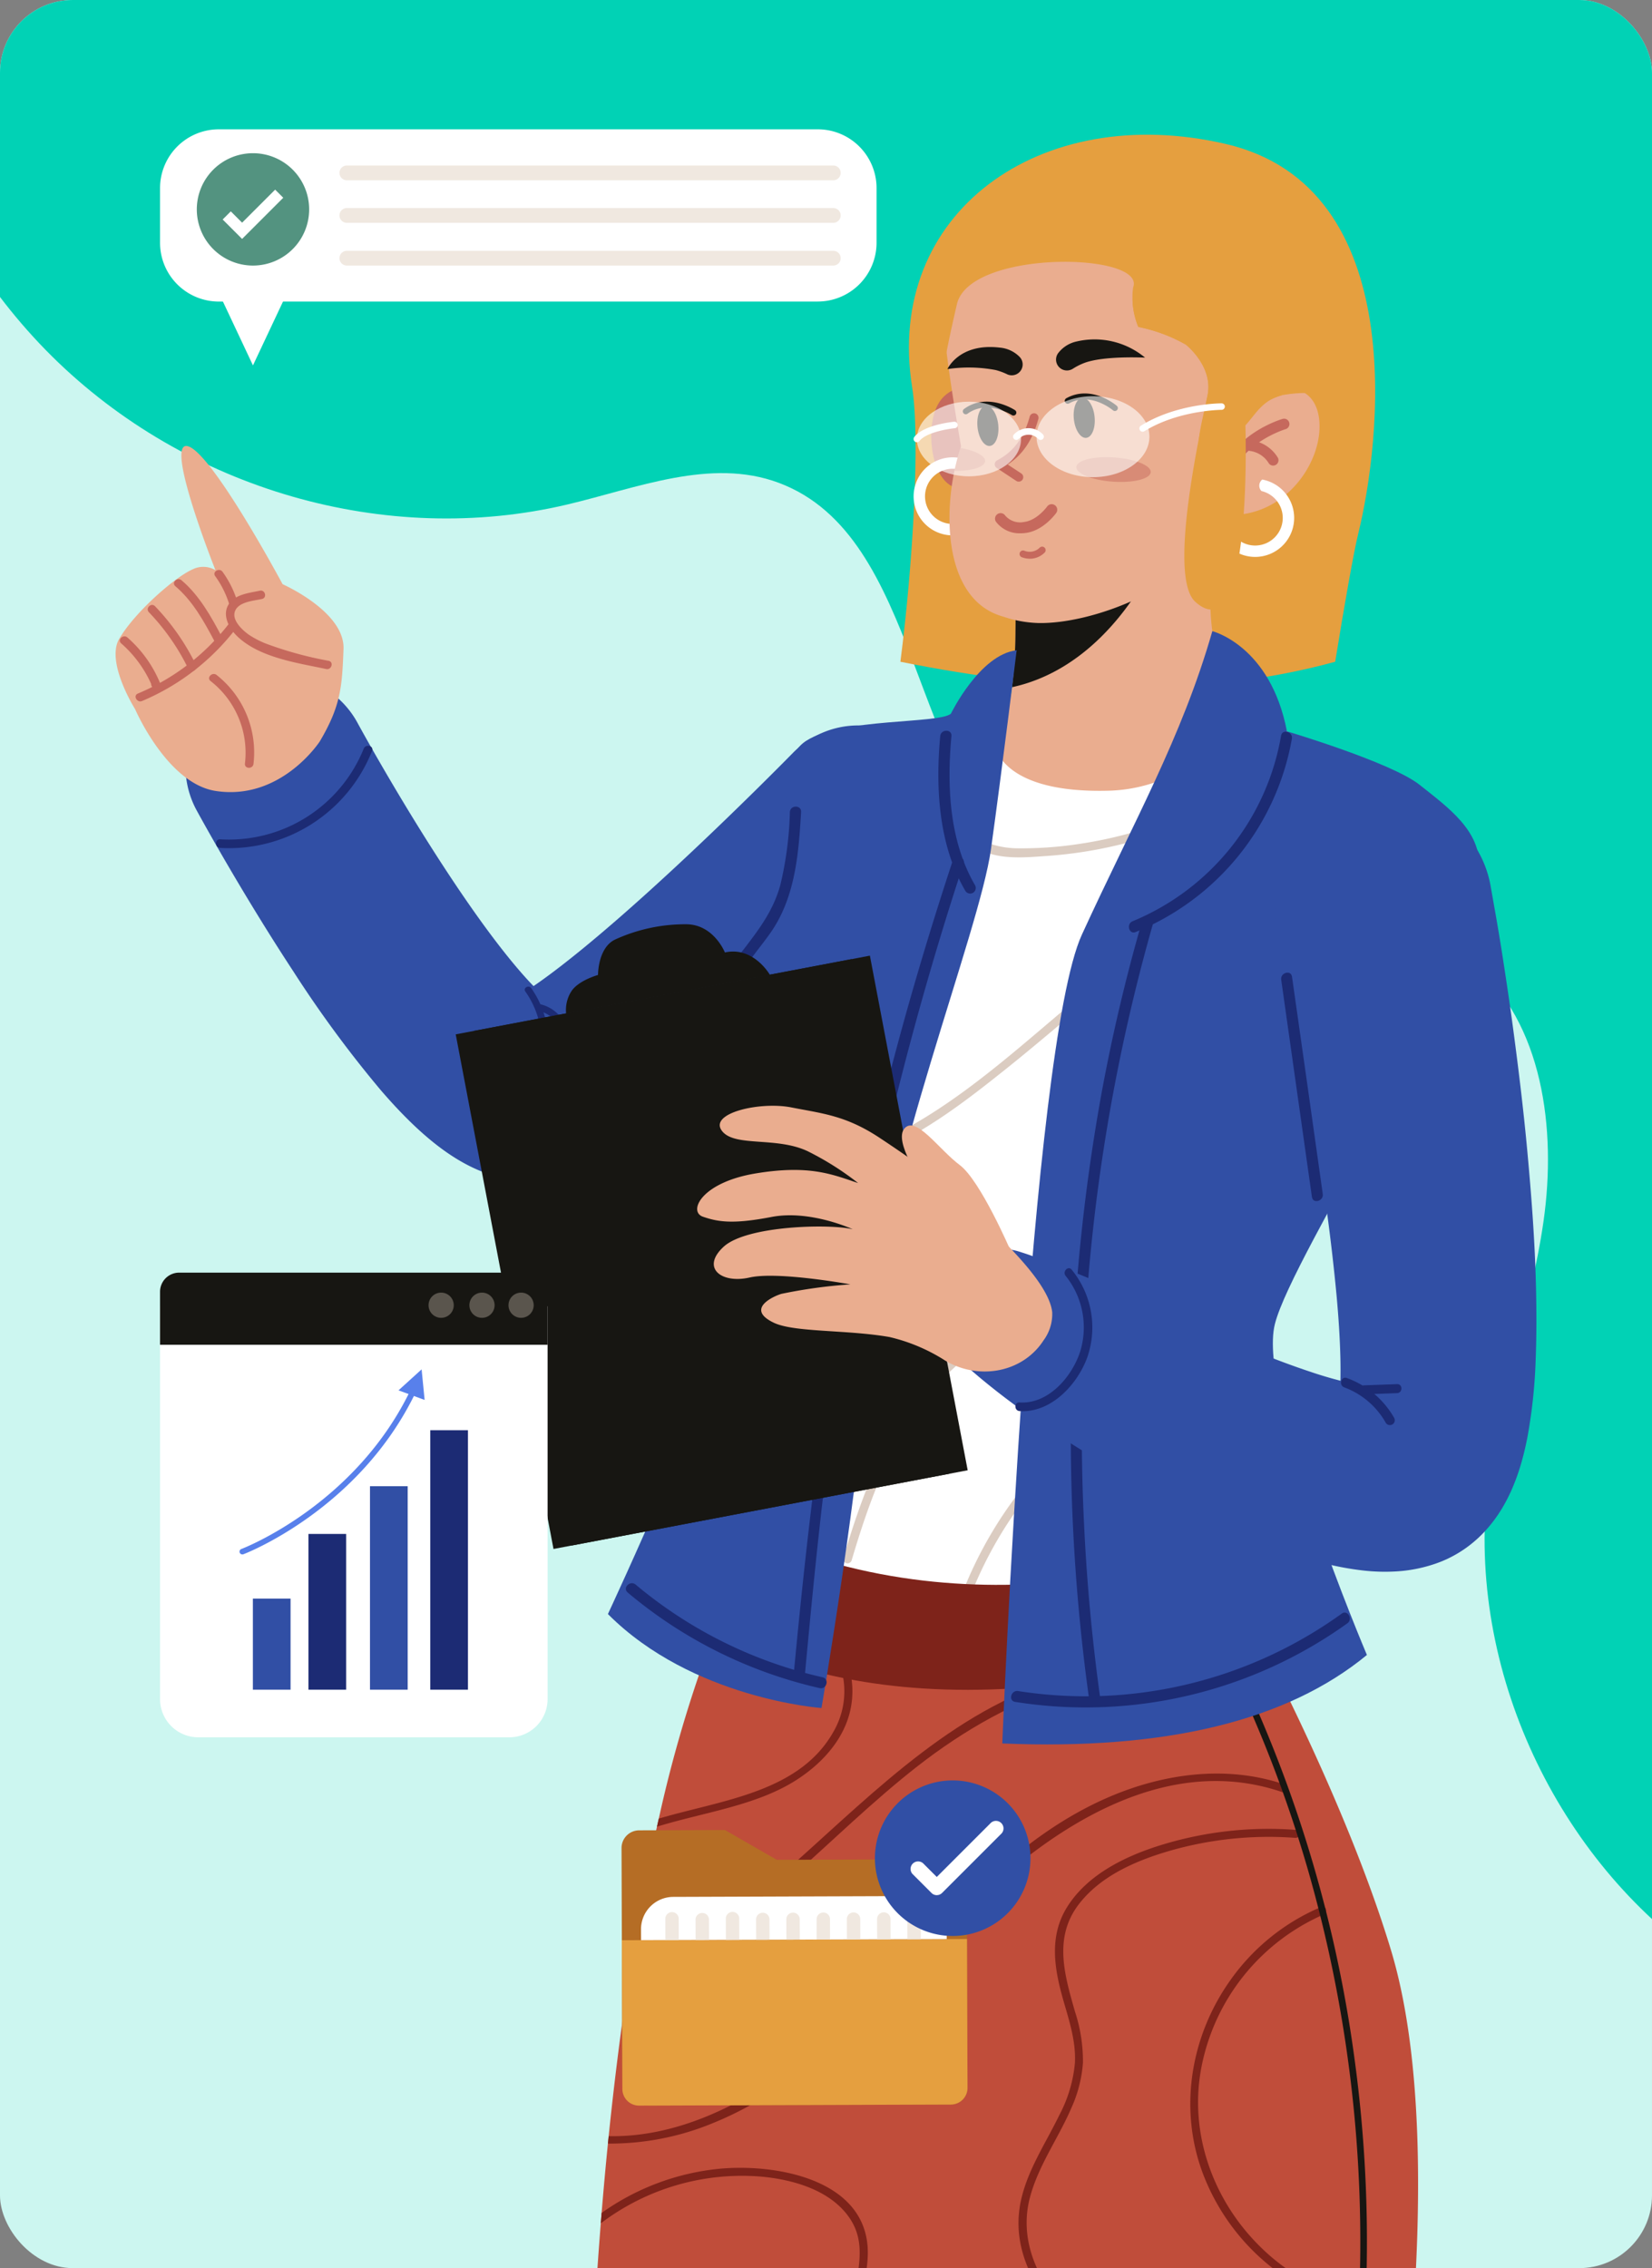 <svg xmlns="http://www.w3.org/2000/svg" xmlns:xlink="http://www.w3.org/1999/xlink" width="295" height="405" viewBox="0 0 295 405">
  <rect x="0" y="0" width="295" height="405" fill="#808080" stroke="none"/>
  <defs>
    <clipPath id="clip-path">
      <rect id="Rectángulo_403317" data-name="Rectángulo 403317" width="295" height="405" rx="13" transform="translate(1020.051 6818)" fill="#ccf6f0"/>
    </clipPath>
    <clipPath id="clip-path-2">
      <rect id="Rectángulo_403316" data-name="Rectángulo 403316" width="253.72" height="781.89" fill="none"/>
    </clipPath>
    <clipPath id="clip-path-4">
      <rect id="Rectángulo_403309" data-name="Rectángulo 403309" width="5.478" height="4.113" fill="none"/>
    </clipPath>
    <clipPath id="clip-path-5">
      <rect id="Rectángulo_403310" data-name="Rectángulo 403310" width="13.289" height="4.43" fill="none"/>
    </clipPath>
    <clipPath id="clip-path-6">
      <rect id="Rectángulo_403311" data-name="Rectángulo 403311" width="18.593" height="13.33" fill="none"/>
    </clipPath>
    <clipPath id="clip-path-7">
      <rect id="Rectángulo_403312" data-name="Rectángulo 403312" width="20.158" height="14.452" fill="none"/>
    </clipPath>
    <clipPath id="clip-path-8">
      <rect id="Rectángulo_403322" data-name="Rectángulo 403322" width="69.206" height="82.971" transform="translate(0 0)" fill="none"/>
    </clipPath>
    <clipPath id="clip-path-9">
      <rect id="Rectángulo_403323" data-name="Rectángulo 403323" width="73.024" height="58.065" fill="none"/>
    </clipPath>
    <clipPath id="clip-path-10">
      <rect id="Rectángulo_403324" data-name="Rectángulo 403324" width="127.951" height="42.155" fill="none"/>
    </clipPath>
  </defs>
  <g id="Grupo_1106297" data-name="Grupo 1106297" transform="translate(-1020.051 -6818)">
    <rect id="Rectángulo_403045" data-name="Rectángulo 403045" width="295" height="405" rx="13" transform="translate(1020.051 6818)" fill="#ccf6f0"/>
    <g id="Enmascarar_grupo_1099793" data-name="Enmascarar grupo 1099793" clip-path="url(#clip-path)">
      <path id="Trazado_876349" data-name="Trazado 876349" d="M441.38,373.178c-14.065,29.832-39.637,54.015-69.936,63.558s-64.893,3.6-89.2-17.148-36.911-56.245-29.758-88.6c3.6-16.27,11.683-31.138,16.025-47.218s4.15-35.192-6.815-47.071c-18.942-20.522-56.128-7.065-76.158-26.415C165.56,190.985,173.364,148.9,149,136.26c-11.479-5.956-25.178-2.145-37.994-.736-32.97,3.623-67.043-10.886-88.045-37.493S-5.367,33.487,4.031,0L481.521,61.493Z" transform="translate(994.59 6787.116) rotate(-7)" fill="#01d2b5" fill-rule="evenodd"/>
      <g id="Grupo_1106290" data-name="Grupo 1106290" transform="translate(1040.691 6842.053)">
        <g id="Grupo_1106289" data-name="Grupo 1106289" clip-path="url(#clip-path-2)">
          <g id="Grupo_1106288" data-name="Grupo 1106288" transform="translate(0)">
            <g id="Grupo_1106287" data-name="Grupo 1106287" clip-path="url(#clip-path-2)">
              <path id="Trazado_876259" data-name="Trazado 876259" d="M106.606,136.472c.333.088.664.171,1,.244,9.439,2.124,18.5-3.23,26.876-9.332a272.03,272.03,0,0,0,21.444-17.861c13.887-12.587,26.274-25.239,26.794-25.771a16.35,16.35,0,1,0-23.381-22.86c-.148.152-10.211,10.425-21.894,21.218-12.749,11.775-20.261,17.553-24.341,20.337-3.168-3.265-8.726-9.924-17.226-23.141C87.971,67.016,81.794,55.672,81.733,55.557A16.351,16.351,0,1,0,53,71.17c.314.575,7.791,14.3,17.214,28.654a206.934,206.934,0,0,0,15.689,21.3c7.575,8.763,14.008,13.542,20.7,15.348" transform="translate(-38.469 49.578)" fill="#314fa5"/>
              <path id="Trazado_876260" data-name="Trazado 876260" d="M129.021,54.032a27.488,27.488,0,0,1-27.109,17.312c-.986-.047-.992-1.588,0-1.541a25.936,25.936,0,0,0,25.623-16.18c.364-.91,1.855-.514,1.485.409" transform="translate(-83.226 56.009)" fill="#1c2b74"/>
              <path id="Trazado_876261" data-name="Trazado 876261" d="M107.166,74.057s5.712,13.279,14.4,14.6c11.682,1.781,18.572-8.849,18.572-8.849,3.791-6.4,3.982-9.831,4.239-16.5S133.5,51.734,133.5,51.734s-12.574-23.47-16.918-24.641,4.927,22.138,4.927,22.138a4.278,4.278,0,0,0-4.091-.142c-3.277,1.449-10.417,7.764-13.11,12.432-2.412,4.177,2.858,12.535,2.858,12.535" transform="translate(-103.675 28.528)" fill="#eaad8f"/>
              <path id="Trazado_876262" data-name="Trazado 876262" d="M122.617,53.627c-5.151-1.1-11.8-2.011-15.8-5.767-1.512-1.418-2.893-3.879-1.568-5.856,1.163-1.738,3.67-1.964,5.529-2.365.962-.208,1.331,1.276.368,1.483-1.553.335-4.547.522-4.9,2.517-.269,1.508,1.531,3.152,2.648,3.918a16.3,16.3,0,0,0,3.092,1.578,65.735,65.735,0,0,0,11.07,3.024c.962.205.526,1.672-.434,1.467" transform="translate(-85.011 41.783)" fill="#c6695d"/>
              <path id="Trazado_876263" data-name="Trazado 876263" d="M130.882,43.472A41.313,41.313,0,0,1,114.1,56.441c-.9.378-1.654-.953-.748-1.333a39.892,39.892,0,0,0,16.221-12.426c.6-.77,1.911.012,1.309.791" transform="translate(-109.37 44.679)" fill="#c6695d"/>
              <path id="Trazado_876264" data-name="Trazado 876264" d="M112.807,47.054a17.612,17.612,0,0,1,6.579,15.853c-.095.972-1.625.941-1.529-.041A16.241,16.241,0,0,0,111.71,48.12c-.76-.625.343-1.683,1.1-1.066" transform="translate(-94.758 49.427)" fill="#c6695d"/>
              <path id="Trazado_876265" data-name="Trazado 876265" d="M121.434,49.708c-1.88-3.55-3.883-7.187-6.986-9.823-.75-.637.353-1.7,1.1-1.064,3.195,2.712,5.289,6.484,7.222,10.14.46.869-.873,1.619-1.333.748" transform="translate(-103.774 40.736)" fill="#c6695d"/>
              <path id="Trazado_876266" data-name="Trazado 876266" d="M123.74,52.316a39.715,39.715,0,0,0-7.062-10.146c-.676-.717.419-1.783,1.1-1.066a41.085,41.085,0,0,1,7.3,10.464c.421.886-.91,1.638-1.333.748" transform="translate(-110.729 43.098)" fill="#c6695d"/>
              <path id="Trazado_876267" data-name="Trazado 876267" d="M126.6,51.777l.2.314c-.446.249-.89.5-1.335.748a21.011,21.011,0,0,0-5.663-7.978c-.744-.649.36-1.709,1.1-1.064a21.889,21.889,0,0,1,5.9,8.294.766.766,0,0,1-1.335.748c-.066-.1-.134-.21-.2-.314-.536-.828.8-1.57,1.333-.748" transform="translate(-118.795 45.977)" fill="#c6695d"/>
              <path id="Trazado_876268" data-name="Trazado 876268" d="M114.308,38.172a18.358,18.358,0,0,1,2.737,5.652.766.766,0,0,1-1.485.368,17.1,17.1,0,0,0-2.585-5.272c-.563-.81.777-1.549,1.333-.748" transform="translate(-95.194 39.893)" fill="#c6695d"/>
              <path id="Trazado_876269" data-name="Trazado 876269" d="M87.039,74.308A16.688,16.688,0,0,1,90,85.688c-.078.768-1.29.781-1.21.006a15.709,15.709,0,0,0-2.8-10.783c-.448-.639.606-1.239,1.05-.6" transform="translate(-12.818 78.081)" fill="#1c2b74"/>
              <path id="Trazado_876270" data-name="Trazado 876270" d="M85,75.585a6.632,6.632,0,0,1,4.678,4.255c.265.736-.906,1.048-1.169.318a5.374,5.374,0,0,0-3.824-3.4A.606.606,0,0,1,85,75.585" transform="translate(-9.101 79.692)" fill="#1c2b74"/>
              <path id="Trazado_876271" data-name="Trazado 876271" d="M16.087,235.348c.647,11.489,1.685,25.149,3.164,40.587.762,7.912,1.635,16.291,2.628,25.085,0,0-3.575,25.027,2.379,65.548,4.259,28.954,15.716,114.644,18.518,137.3,6.014,6.464,9.39,4.407,17.855-3.963,1.512-14.109,7.341-50.63,9.314-71.766,2.78-29.794,15.492-96.133,0-121.956,2.172-10.9,4.206-21.1,6-30.6,2.95-15.6,5.243-29.336,6.41-41.24,1.609-16.435,1.07-29.391-2.881-38.988L18.3,196.546c-2.905-6.09-3.885,9.1-2.217,38.8" transform="translate(139.132 205.881)" fill="#eaad8f"/>
              <path id="Trazado_876272" data-name="Trazado 876272" d="M57.41,345.443s8.294,3.38,8.6,15.054,0,41.785,0,41.785H61.78l-2.3-10.618s-1.459,11.541-7.3,18.915-18.434,7.68-26.73,6.451-2.151-16.591,1.229-25.194,10.45-29.188,10.45-29.188Z" transform="translate(143.792 364.309)" fill="#171612"/>
              <path id="Trazado_876273" data-name="Trazado 876273" d="M49.792,337.317s-.263,14.239,2.194,16.7,5.837,10.446,3.38,20.277-4.1,24.17-9.833,30.316-20.686,6.349-21.917,1.434,7.579-23.147,7.99-32.57,2.046-34.82,2.046-34.82Z" transform="translate(149.217 355.74)" fill="#eaad8f"/>
              <path id="Trazado_876274" data-name="Trazado 876274" d="M18.278,249.724c-1.177-12.942-2.032-24.514-2.591-34.458l66.267-1c-.939,9.609-2.618,20.413-4.779,32.428-7.084,2.457-41.458,4.461-58.9,3.035" transform="translate(139.535 225.963)" fill="#c6695d"/>
              <path id="Trazado_876275" data-name="Trazado 876275" d="M54.932,249.268a33.534,33.534,0,0,1-19.917.98.771.771,0,0,1,.409-1.485,32.069,32.069,0,0,0,19.1-.98c.933-.341,1.335,1.149.409,1.486" transform="translate(127.45 261.262)" fill="#c6695d"/>
              <path id="Trazado_876276" data-name="Trazado 876276" d="M50.159,311.934c5.473,42.329,11.352,169.124,12.27,189.489,5.656,4.37,11.855,4.915,18.594,0,1.422-5.866,10.343-43.073,13.626-67.533,3.575-26.613,18.274-76.67,2.78-102.488,5.619-18.755,11.015-35.376,14.38-54.193a223.941,223.941,0,0,0,3.481-39.671,319.258,319.258,0,0,0-2.681-40.41L55.8,193.159S52.635,213,50.459,238.519c-.637,7.5-1.19,15.48-1.551,23.6-.766,17.144-.68,34.879,1.251,49.816" transform="translate(38.867 203.708)" fill="#eaad8f"/>
              <path id="Trazado_876277" data-name="Trazado 876277" d="M78.472,388.723c4.072-6.569,40.587-41.594,40.587-41.594s7.466,5.852,7.1,12.295c-.345,6.135-.086,38.425-.177,41.828h-4.43l-2.5-14.732s-10.094,16.149-17.674,21.68-33.188,4.537-39.333,3.717,12.348-16.624,16.42-23.195" transform="translate(2.597 366.087)" fill="#171612"/>
              <path id="Trazado_876278" data-name="Trazado 876278" d="M106.875,339.543l-.584,15.806s2.044,4.711,0,11.674-9.807,18.017-17.207,26.219c-6.388,7.074-20.074,14.132-24.17,12.289s7.785-15.977,11.267-23.351a126.558,126.558,0,0,0,7.54-20.756c1.911-7.037,2.176-23.583,2.176-23.583Z" transform="translate(14.892 356.293)" fill="#eaad8f"/>
              <path id="Trazado_876279" data-name="Trazado 876279" d="M112.367,248.158a225.779,225.779,0,0,0,2.453-33.4l-64.831.98c-.627,7.356-1.169,15.177-1.531,23.137,0,0,21.791,5.65,63.909,9.283" transform="translate(39.338 226.487)" fill="#c6695d"/>
              <path id="Trazado_876280" data-name="Trazado 876280" d="M89.243,254.543a19.219,19.219,0,0,1-18.288-1.074c-.84-.52-.068-1.855.779-1.331a17.63,17.63,0,0,0,16.733,1.075c.894-.411,1.679.916.777,1.331" transform="translate(19.037 265.782)" fill="#c6695d"/>
              <path id="Trazado_876281" data-name="Trazado 876281" d="M91.657,94.112c-24.281,6.647-50.445,5.467-77.642,0,2.254-17.522,3.546-39.925,2.092-49.064C11.184,14.086,38.816-6.047,72.07,1.642S99.733,55.185,95.764,71.274c-.8,3.244-2.507,12.961-4.107,22.837" transform="translate(126.13 0)" fill="#e59f3f"/>
              <path id="Trazado_876282" data-name="Trazado 876282" d="M149.49,91.743c-.4,2.484-3.752,7.479-7.608,14.286-.532.939-1.087,1.915-1.652,2.916-.257.446-.514.9-.775,1.356-10.109,17.816-24.785,44.016-30.39,63.368a58.26,58.26,0,0,0-2.155,10.6c-2.161,23.649,10.014,45.958,10.014,45.958C55.954,267.94,6.064,265.382,6.064,265.382S6.91,245.2,19.5,206.08c2.252-6.992,4.7-15.734,6.575-24.312v0c.144-.662.288-1.319.421-1.977.631-3.008,1.181-5.981,1.621-8.825.992-6.39,1.418-12.169.914-16.369a31.106,31.106,0,0,0-.631-3.515c-.119-.5-.24-1-.38-1.5-1.4-5.124-3.789-10.287-5.872-15.5-.236-.59-.466-1.186-.692-1.775-.6-1.555-1.151-3.111-1.633-4.676-.148-.5-.3-.986-.425-1.483a34.024,34.024,0,0,1-1.284-7.582,23.006,23.006,0,0,1,.031-2.722c.031-.5.082-.99.144-1.463a24.3,24.3,0,0,1,3.111-8.942c.078-.134.154-.261.232-.39.189-.323.384-.641.59-.953.117-.191.24-.376.364-.555,3-4.456,6.751-7.762,8.794-10.472,1.72-2.285,1.785-5.728,1.545-9.661-.236-3.809-.76-8.079-.343-12.2.051-.528.121-1.052.21-1.576.1-.631.23-1.257.394-1.878a13.576,13.576,0,0,1,2.435-5.2,8.864,8.864,0,0,1,1.138-1.192c3.213-2.788,7.9-2.813,13.394-3.162A25.43,25.43,0,0,0,55.5,57.186c.631-.179,1.257-.38,1.878-.6a63.14,63.14,0,0,0,11.294-5.4l37.671-4.389s1.5,3.994,9.287,8.917c.431.277.881.555,1.354.832a77.942,77.942,0,0,0,13.618,6.18c1.566.553,3.014,1.134,4.35,1.734q.884.4,1.7.805c6.38,3.189,9.9,6.91,11.728,10.805a15.928,15.928,0,0,1,.647,1.566,18.3,18.3,0,0,1,.812,3.131c.092.524.158,1.044.205,1.568a37.782,37.782,0,0,1-.555,9.4" transform="translate(91.109 49.362)" fill="#fff"/>
              <path id="Trazado_876283" data-name="Trazado 876283" d="M83.41,81.126c-.98,6.76-6.616,11.385-12.926,13.125C65.2,95.7,59.854,95.1,54.653,93.717c.078-.131.154-.261.232-.388.189-.325.384-.643.59-.955a28.951,28.951,0,0,0,13.182.734c6.708-1.385,12.915-6.112,13.357-13.382C82.45,72.606,77.634,66,71.82,62.4a34.543,34.543,0,0,0-5.985-2.911c.051-.528.121-1.052.21-1.576a32.561,32.561,0,0,1,9.065,4.9c5.379,4.241,9.322,11.315,8.3,18.311" transform="translate(57.857 61.076)" fill="#dbccc1"/>
              <path id="Trazado_876284" data-name="Trazado 876284" d="M134.182,62.654q-4.6-.21-9.213.031c-14.051.76-26.837,5.759-38.547,13.392-11.74,7.653-22,17.263-32.909,26.011C43.863,109.824,33.074,118.2,20.488,120.1a29.248,29.248,0,0,1-13.182-1.015q-.354-.888-.694-1.777c8.023,2.86,17.926,1.114,25.563-2.622,12.182-5.96,22.48-15.467,32.792-24.1,9.722-8.147,19.716-16.207,31.144-21.857a76.694,76.694,0,0,1,37.014-7.656c.14.006.273.012.411.016a15.723,15.723,0,0,1,.647,1.566" transform="translate(105.955 64.354)" fill="#dbccc1"/>
              <path id="Trazado_876285" data-name="Trazado 876285" d="M80.256,108.537A113.24,113.24,0,0,1,49.94,131.154c.144-.662.288-1.319.419-1.977a119.086,119.086,0,0,0,12.679-7.886,118.647,118.647,0,0,0,10.781-8.668c3.07-2.782,8.038-6.392,8.438-10.781.863-9.511-19.922-4.337-24.766-3.022q-2.65.715-5.227,1.648c-.117-.5-.24-1-.38-1.5q2.364-.841,4.779-1.51a71.384,71.384,0,0,1,11.319-2.176c3.46-.38,7.31-.857,10.739-.021,2.583.627,4.691,2.34,5.077,5.077.446,3.2-1.463,5.985-3.542,8.2" transform="translate(67.249 99.972)" fill="#dbccc1"/>
              <path id="Trazado_876286" data-name="Trazado 876286" d="M76.688,109.758c-6.279-3.059-13.065-.037-18.346,3.7a69.853,69.853,0,0,0-14.908,14.413,73.146,73.146,0,0,0-14.892,37.665c-.092.986,1.448.98,1.541,0a71.5,71.5,0,0,1,13.139-34.824,69.952,69.952,0,0,1,12.895-13.647c5.289-4.261,12.85-9.359,19.794-5.975.888.434,1.668-.9.777-1.329" transform="translate(118.003 114.425)" fill="#dbccc1"/>
              <path id="Trazado_876287" data-name="Trazado 876287" d="M19.532,170.839c2.9-9.8,6.39-19.646,12.537-27.933a44.062,44.062,0,0,1,10.795-10.46,44.408,44.408,0,0,1,13.484-5.576c7.651-2.053,17-4.843,19.5-13.425,1.354-4.664.238-9.546.394-14.3a21.5,21.5,0,0,1,4.382-12.513A13.882,13.882,0,0,1,92.933,81c4.631.471,8.977,3.275,10.351,7.859a.771.771,0,0,0,1.485-.411c-2.042-6.809-9.743-10.193-16.429-8.71-8.073,1.79-12.835,10.238-13.55,17.943-.542,5.876,1.574,12.35-1.438,17.811-2.6,4.724-7.927,7.134-12.852,8.631-5.163,1.572-10.47,2.581-15.282,5.13a41.577,41.577,0,0,0-11.249,8.921c-8.2,9.065-12.506,20.719-15.923,32.257a.771.771,0,0,0,1.485.409" transform="translate(111.907 83.727)" fill="#dbccc1"/>
              <path id="Trazado_876288" data-name="Trazado 876288" d="M7.9,81.98a13.132,13.132,0,0,0,7.962,9.636c-.257.446-.514.9-.775,1.354A14.668,14.668,0,0,1,6.173,80.626c-.914-11.078,9.281-18.789,19.3-17.177.092.524.158,1.042.205,1.566C15.9,63.069,5.968,71.329,7.9,81.98" transform="translate(215.474 66.69)" fill="#dbccc1"/>
              <path id="Trazado_876289" data-name="Trazado 876289" d="M36.682,60.7a61.714,61.714,0,0,1-11.9,5.389c-4.124,1.336-11.309,3.107-12.059-3.2-.462-3.885.888-8.064,2.936-11.746q.647.416,1.356.832a24.952,24.952,0,0,0-1.2,2.648c-.976,2.552-2.661,7.06-1.136,9.651,1.679,2.854,6,1.432,8.455.7a54.247,54.247,0,0,0,8.173-3.172q1.871-.9,3.67-1.915c.59.267,1.155.532,1.7.805" transform="translate(191.08 53.938)" fill="#dbccc1"/>
              <path id="Trazado_876290" data-name="Trazado 876290" d="M72.976,51.568c-2.038,4.717-4.456,9.04-9.7,10.39-4.713,1.21-8.773-.982-12.065-4.432a9.117,9.117,0,0,1,1.14-1.19c3.8,4.05,8.52,6.324,13.5,2.7A17.05,17.05,0,0,0,71.1,52.164q.946-.271,1.878-.6" transform="translate(75.514 54.384)" fill="#dbccc1"/>
              <path id="Trazado_876291" data-name="Trazado 876291" d="M29.222,58.726a6.432,6.432,0,0,0,3.111,7.331c3.6,2.149,8.5,1.629,12.484,1.354A78.353,78.353,0,0,0,72.19,60.325c.9-.413.117-1.734-.773-1.323a76.936,76.936,0,0,1-21.232,6.31,68.518,68.518,0,0,1-10.891.742c-3.809-.068-10.187-1.7-8.592-6.92.288-.945-1.192-1.35-1.479-.407" transform="translate(121.623 61.368)" fill="#dbccc1"/>
              <path id="Trazado_876292" data-name="Trazado 876292" d="M50.551,80.026a270.93,270.93,0,0,0-35.082,92.018c-.177.966,1.3,1.379,1.479.409A269.687,269.687,0,0,1,51.876,80.8a.768.768,0,0,0-1.325-.775" transform="translate(169.977 84.012)" fill="#dbccc1"/>
              <path id="Trazado_876293" data-name="Trazado 876293" d="M54.423,22s-3.972-.123-5.323,4.8.181,13.6,5.379,13.174S54.423,22,54.423,22" transform="translate(97.02 23.2)" fill="#c6695d"/>
              <path id="Trazado_876294" data-name="Trazado 876294" d="M61.265,35.5a6.967,6.967,0,1,0-7.446,6.456A6.974,6.974,0,0,0,61.265,35.5m-2.032-.144a4.93,4.93,0,1,1-4.567-5.268,4.935,4.935,0,0,1,4.567,5.268" transform="translate(95.157 29.57)" fill="#fff"/>
              <line id="Línea_655" data-name="Línea 655" y2="0.004" transform="translate(160.713 85.803)" fill="#eaad8f"/>
              <path id="Trazado_876295" data-name="Trazado 876295" d="M69.313,68.939S60.932,81.053,45.995,81.45c-18.976.5-20.162-7.793-20.162-7.793A35.532,35.532,0,0,0,28.225,66.1c.2-1.009.376-2.051.518-3.133a86.236,86.236,0,0,0,.62-9.981c.014-.883.021-1.8.018-2.751l0-.113c13.283-1.545,24.53-6.036,32.886-14.723l2.075-.929,1.4-.629.15.781-.528,2.373C62.847,48.146,64.3,57.8,69.313,68.939" transform="translate(131.33 35.688)" fill="#eaad8f"/>
              <path id="Trazado_876296" data-name="Trazado 876296" d="M57.594,38.922C54.14,44.771,46.526,54.938,34.186,57.607a85.771,85.771,0,0,0,.62-9.979q.022-1.328.018-2.753c.251.06.512.113.77.16,6.986,1.29,15.062-1.442,22-6.112" transform="translate(125.887 41.048)" fill="#171612"/>
              <path id="Trazado_876297" data-name="Trazado 876297" d="M85.864,47.474c-.38,7.056-6.817,15.375-16.061,15.134l-.047,0h0l-.2,0c-.168.4-.364.787-.565,1.183-.086.171-.179.345-.269.516a.292.292,0,0,1-.029.047C62.3,76.029,44.839,82.162,35.589,81.916A21.155,21.155,0,0,1,29.4,80.773c-9.677-2.655-10.8-15.983-8.718-26.013a38.66,38.66,0,0,1,1.1-4.113c.029-.086.058-.175.088-.261,0,0-2.521-14.323-2.959-20.536-.838-12.04,6.675-23.823,33.034-24.8S83.719,20.686,85.1,29.422c.232,1.455-.52,10.014-2.028,11.319,2.42,1.4,2.922,4.362,2.794,6.733" transform="translate(129.108 5.278)" fill="#eaad8f"/>
              <path id="Trazado_876298" data-name="Trazado 876298" d="M46.792,27.332c.2,1.97,1.19,3.485,2.213,3.382S50.7,28.929,50.5,26.958s-1.19-3.485-2.213-3.382-1.693,1.785-1.494,3.756" transform="translate(107.119 24.859)" fill="#171612"/>
              <path id="Trazado_876299" data-name="Trazado 876299" d="M54.43,25.652a.52.52,0,0,0,.255-.2.528.528,0,0,0-.148-.727c-.2-.134-5-3.232-9.125-.2a.525.525,0,0,0,.623.844c3.54-2.6,7.879.2,7.923.23a.52.52,0,0,0,.473.053" transform="translate(106.078 24.464)" fill="#171612"/>
              <path id="Trazado_876300" data-name="Trazado 876300" d="M38.418,26.63c.2,1.97,1.19,3.485,2.213,3.382s1.693-1.785,1.494-3.756-1.19-3.485-2.213-3.382-1.693,1.785-1.494,3.756" transform="translate(132.698 24.119)" fill="#171612"/>
              <path id="Trazado_876301" data-name="Trazado 876301" d="M45.453,25.606a.519.519,0,0,0,.277-.168.524.524,0,0,0-.058-.74c-.183-.158-4.547-3.838-9.022-1.35a.524.524,0,1,0,.51.916c3.842-2.137,7.791,1.2,7.83,1.229a.519.519,0,0,0,.462.113" transform="translate(133.115 23.715)" fill="#171612"/>
              <path id="Trazado_876302" data-name="Trazado 876302" d="M46.2,37.319a7.189,7.189,0,0,0,.937-.062c3.183-.411,5.36-3.462,5.453-3.591a.994.994,0,0,0-1.625-1.144c-.027.037-1.781,2.47-4.083,2.766a3.507,3.507,0,0,1-3.419-1.14,1,1,0,0,0-1.377-.261.988.988,0,0,0-.277,1.362A5.27,5.27,0,0,0,46.2,37.319" transform="translate(115.396 33.854)" fill="#c6695d"/>
              <path id="Trazado_876303" data-name="Trazado 876303" d="M22.52,36.309a.956.956,0,0,0,.822-.719c1.627-6.571,9.7-9.018,9.784-9.042a.954.954,0,0,0-.536-1.831c-.374.111-9.2,2.77-11.1,10.415a.953.953,0,0,0,.7,1.155.963.963,0,0,0,.333.023" transform="translate(175.814 26.026)" fill="#c6695d"/>
              <path id="Trazado_876304" data-name="Trazado 876304" d="M28.243,31.089a.969.969,0,0,0,.351-.109.954.954,0,0,0,.384-1.292,6.542,6.542,0,0,0-5.6-3.152.953.953,0,0,0-.025,1.907A4.637,4.637,0,0,1,27.3,30.594a.955.955,0,0,0,.943.5" transform="translate(178.57 27.985)" fill="#c6695d"/>
              <g id="Grupo_1106277" data-name="Grupo 1106277" transform="translate(149.795 55.927)" opacity="0.5">
                <g id="Grupo_1106276" data-name="Grupo 1106276" transform="translate(0)">
                  <g id="Grupo_1106275" data-name="Grupo 1106275" clip-path="url(#clip-path-4)">
                    <path id="Trazado_876305" data-name="Trazado 876305" d="M53.391,29.6c-.076,1.048-2.424,1.755-5.476,1.736a38.748,38.748,0,0,1,1.1-4.111c2.609.475,4.452,1.42,4.38,2.375" transform="translate(-47.914 -27.22)" fill="#c6695d"/>
                  </g>
                </g>
              </g>
              <g id="Grupo_1106280" data-name="Grupo 1106280" transform="translate(171.56 57.576)" opacity="0.5">
                <g id="Grupo_1106279" data-name="Grupo 1106279" transform="translate(0)">
                  <g id="Grupo_1106278" data-name="Grupo 1106278" clip-path="url(#clip-path-5)">
                    <path id="Trazado_876306" data-name="Trazado 876306" d="M33.522,29.762c-.086,1.194,2.819,2.375,6.488,2.638s6.71-.491,6.8-1.685-2.819-2.377-6.488-2.64-6.71.493-6.8,1.687" transform="translate(-33.52 -28.023)" fill="#c6695d"/>
                  </g>
                </g>
              </g>
              <path id="Trazado_876307" data-name="Trazado 876307" d="M33.16,34.787l-.045,0h0l-.2,0c-.171.4-.364.787-.567,1.183-.086.171-.179.345-.267.516a.362.362,0,0,1-.029.047,8.476,8.476,0,0,1-3.489-1.6,6.73,6.73,0,0,1-1.773-2.141.955.955,0,0,1,1.689-.894A5.144,5.144,0,0,0,30.641,34a6.969,6.969,0,0,0,1.633.608,8.322,8.322,0,0,0,.886.175" transform="translate(165.749 33.1)" fill="#c6695d"/>
              <path id="Trazado_876308" data-name="Trazado 876308" d="M21.112,35.931a8.616,8.616,0,0,0,2,.434c0,.035-.012.068-.014.1a4.93,4.93,0,1,0,6.045-4.444,1.384,1.384,0,0,1,.146-2.053,6.966,6.966,0,1,1-8.22,6.351c.008-.132.025-.261.041-.39" transform="translate(175.477 31.608)" fill="#fff"/>
              <path id="Trazado_876309" data-name="Trazado 876309" d="M45,37.945a3.711,3.711,0,0,0,2.2-1.13A.625.625,0,0,0,46.258,36a2.536,2.536,0,0,1-2.782.532.626.626,0,0,0-.429,1.175,4.107,4.107,0,0,0,1.958.24" transform="translate(118.764 37.737)" fill="#c6695d"/>
              <path id="Trazado_876310" data-name="Trazado 876310" d="M83.2,15.241C77.869,9.11,70.277,4.019,60.82,4.066,47.549,4.134,35.071,8.106,27.925,14.9A18.673,18.673,0,0,0,21.8,26.544c-1.453,13.708,1.65,11.183,1.65,11.183a17.238,17.238,0,0,1,.507-3.22h0c.337-1.748.9-4.432,1.855-8.543,2.27-9.8,33.846-9.262,31.462-2.983A11.364,11.364,0,0,0,57.164,25,13.6,13.6,0,0,0,58.2,30.028c.249.051.489.109.715.158a28.538,28.538,0,0,1,7.764,3l.01.01c.261.21,4.847,3.945,3.9,8.925-.972,5.126-3.232,11.767.347,10.678S75.9,47.577,75.9,47.577l0,0a16.452,16.452,0,0,1,7.908-5.34c1.654-9,2.476-18.231-.616-26.991" transform="translate(124.43 4.288)" fill="#e59f3f"/>
              <path id="Trazado_876311" data-name="Trazado 876311" d="M48.36,13.021C39.1,9.279,23.549,15.447,20.8,16.814a13.618,13.618,0,0,0,1.033,5.026c.251.049.491.107.715.158a28.539,28.539,0,0,1,7.764,3l.01.01c.261.21,4.847,3.947,3.9,8.925-.97,5.126-7.3,32.409-2.211,36.993,10.331,9.3,8.948-31.5,8.948-31.5,1.985-2.2,3.008-4.434,6.5-5.385,3.953-7.107,3.055-14.14.908-21.021" transform="translate(160.795 12.479)" fill="#e59f3f"/>
              <path id="Trazado_876312" data-name="Trazado 876312" d="M18.136,16.964s5.262,8.525,1.177,21.678c0,0,4.621-.9,6.741,0s4.806-6.891,3.016-14.3S17.442,7.47,17.442,7.47s-1.126,7,.694,9.494" transform="translate(188.933 7.878)" fill="#e59f3f"/>
              <path id="Trazado_876313" data-name="Trazado 876313" d="M47.541,36.417a.8.8,0,0,1-.427-.131l-3.483-2.3A.8.8,0,0,1,43.7,32.61c2.922-1.518,4.771-4,5.819-7.812a.8.8,0,1,1,1.543.425c-1.033,3.76-2.79,6.378-5.478,8.138L48,34.948a.8.8,0,0,1-.454,1.469" transform="translate(113.721 25.532)" fill="#c6695d"/>
              <path id="Trazado_876314" data-name="Trazado 876314" d="M37.04,23.046A1.944,1.944,0,0,1,34.392,20.3a5.645,5.645,0,0,1,3.339-2.124,14.1,14.1,0,0,1,12.211,2.889s-7.479-.388-10.963.99a10.83,10.83,0,0,0-1.937.994" transform="translate(133.897 18.743)" fill="#171612"/>
              <path id="Trazado_876315" data-name="Trazado 876315" d="M55.286,23.31a1.944,1.944,0,0,0,2.287-3.055A5.635,5.635,0,0,0,54,18.559c-7.279-.873-9.359,3.836-9.359,3.836a25.788,25.788,0,0,1,8.6.166,10.89,10.89,0,0,1,2.046.748" transform="translate(103.901 19.459)" fill="#171612"/>
              <g id="Grupo_1106283" data-name="Grupo 1106283" transform="translate(143.086 47.671)" opacity="0.6">
                <g id="Grupo_1106282" data-name="Grupo 1106282" transform="translate(0)">
                  <g id="Grupo_1106281" data-name="Grupo 1106281" clip-path="url(#clip-path-6)">
                    <path id="Trazado_876316" data-name="Trazado 876316" d="M44.8,29.867c0,3.682,4.163,6.665,9.3,6.665s9.3-2.983,9.3-6.665-4.163-6.665-9.3-6.665-9.3,2.983-9.3,6.665" transform="translate(-44.797 -23.202)" fill="#fff"/>
                  </g>
                </g>
              </g>
              <g id="Grupo_1106286" data-name="Grupo 1106286" transform="translate(164.454 46.697)" opacity="0.6">
                <g id="Grupo_1106285" data-name="Grupo 1106285" transform="translate(0)">
                  <g id="Grupo_1106284" data-name="Grupo 1106284" clip-path="url(#clip-path-7)">
                    <path id="Trazado_876317" data-name="Trazado 876317" d="M33.635,29.954c0,3.992,4.512,7.226,10.08,7.226s10.078-3.234,10.078-7.226-4.512-7.226-10.078-7.226-10.08,3.234-10.08,7.226" transform="translate(-33.634 -22.728)" fill="#fff"/>
                  </g>
                </g>
              </g>
              <path id="Trazado_876318" data-name="Trazado 876318" d="M43.392,27.6a.579.579,0,0,0,.382-.144,2.42,2.42,0,0,1,3.526-.043.582.582,0,0,0,.855-.791,3.564,3.564,0,0,0-5.145-.043.582.582,0,0,0,.382,1.021" transform="translate(117.454 26.901)" fill="#fff"/>
              <path id="Trazado_876319" data-name="Trazado 876319" d="M27.663,28.412a.6.6,0,0,0,.306-.086c6.088-3.768,13.712-3.817,13.788-3.817a.581.581,0,1,0,0-1.163c-.325,0-8.025.045-14.4,3.99a.582.582,0,0,0,.306,1.077" transform="translate(155.74 24.62)" fill="#fff"/>
              <path id="Trazado_876320" data-name="Trazado 876320" d="M50.881,28.61a.588.588,0,0,0,.46-.224c1.163-1.5,4.941-2.153,6.3-2.281a.581.581,0,1,0-.109-1.157c-.22.021-5.406.526-7.111,2.722a.582.582,0,0,0,.458.939" transform="translate(92.204 26.308)" fill="#fff"/>
              <path id="Trazado_876321" data-name="Trazado 876321" d="M10.53,322.081q4.077,1.282,8.14,2.408c.448.125.9.251,1.346.37a227.471,227.471,0,0,0,55.193,8.071c.475.008.947.016,1.424.021a216.663,216.663,0,0,0,25.974-1.192c.526-.055,1.046-.111,1.566-.171a227.318,227.318,0,0,0,28.214-5.026c.473-.111.941-.23,1.409-.345q7.31-1.831,14.58-4.136s19.075-88.753,5.562-133.476c-8.51-28.156-25.964-60.061-25.964-60.061-33.061,10.885-56.14,11.169-71.108,8.609-.561-.1-1.114-.2-1.65-.306-14.551-2.8-20.85-8.227-20.85-8.227a235.16,235.16,0,0,0-11.175,36.492c-.111.481-.218.962-.327,1.444-1.974,8.812-3.643,17.92-5.056,27.1-.082.54-.162,1.085-.247,1.629-1.327,8.847-2.418,17.758-3.32,26.529-.043.444-.088.89-.136,1.329q-.626,6.253-1.124,12.379c-.051.621-.1,1.239-.15,1.859q-.509,6.423-.9,12.624c-.031.522-.062,1.038-.095,1.553-.481,7.953-.822,15.558-1.06,22.632-.029.783-.051,1.557-.076,2.324-.83,26.883-.175,45.561-.175,45.561" transform="translate(73.812 135.564)" fill="#c04d3a"/>
              <path id="Trazado_876322" data-name="Trazado 876322" d="M59.45,162.295c8.383-2.587,17.657-3.725,24.84-8.3,4.976-3.17,9.252-7.992,9.95-14.047a15.54,15.54,0,0,0-.791-7.054c-.559-.1-1.112-.2-1.648-.306a14.353,14.353,0,0,1-.442,12.024c-5.907,11.549-20.156,12.852-31.583,16.24-.113.481-.22.962-.327,1.446" transform="translate(37.225 139.826)" fill="#7e231a"/>
              <path id="Trazado_876323" data-name="Trazado 876323" d="M24.936,190.49c1.183-.46,2.348-.966,3.489-1.5,18.748-8.827,32.315-25.535,48.4-38.076,16.049-12.5,38.353-22.453,58.137-12.262.818.419,1.541-.812.721-1.237-9.675-4.98-20.914-5.334-31.331-2.677-19.9,5.081-34.822,20.363-49.656,33.6-7.925,7.072-16.244,14.07-25.8,18.843-1.208.6-2.447,1.167-3.715,1.683-.084.54-.162,1.085-.247,1.629" transform="translate(66.436 140.365)" fill="#7e231a"/>
              <path id="Trazado_876324" data-name="Trazado 876324" d="M21.846,207.173c16.367.323,31.955-10.281,43.56-21.467,14.4-13.877,27.02-31.1,45.941-39.157,9.722-4.146,20.768-5.634,30.92-2.256a.841.841,0,0,0,.064.3c.2.475.39.951.577,1.43-21.086-7.752-41.68,5.769-56.226,19.959-14.31,13.959-27.067,31.084-46.153,38.832A48.126,48.126,0,0,1,21.71,208.5q.071-.663.136-1.331" transform="translate(66.207 150.208)" fill="#7e231a"/>
              <path id="Trazado_876325" data-name="Trazado 876325" d="M36.861,186.607a41.714,41.714,0,0,1,28.522-8.354c5.88.51,12.882,2.5,16.184,7.834,3.715,6.01-.66,12.835.413,19.258.91,5.422,5.358,9.12,9.776,11.878,5.6,3.5,11.516,6.359,16.749,10.464a42.738,42.738,0,0,1,12.858,15.6,28.372,28.372,0,0,1,2.622,10.7c.14,3.719-.464,7.4-.762,11.1-.464,5.792.4,11.076,3.417,15.89.524-.055,1.044-.111,1.566-.171a23.776,23.776,0,0,1-1.952-3.468c-3.75-8.255.021-17.09-1.023-25.674-1.646-13.571-12.3-23.509-23.371-30.258-5.328-3.25-11.7-5.757-15.779-10.661a12.493,12.493,0,0,1-2.759-9.554c.337-3.544,1.485-7.033,1.171-10.618-1.06-12.213-17.142-14.686-26.763-13.678a43.565,43.565,0,0,0-20.717,7.853c-.051.62-.1,1.239-.15,1.859" transform="translate(49.78 186.342)" fill="#7e231a"/>
              <path id="Trazado_876326" data-name="Trazado 876326" d="M79.856,206.911A56.9,56.9,0,0,1,85.1,248.2c-.131.51-.273,1.017-.421,1.522.45.125.9.251,1.348.37a57.274,57.274,0,0,0,1.414-25.822,59.822,59.822,0,0,0-10.651-24.84q-.04,1.174-.074,2.324a59.033,59.033,0,0,1,3.141,5.153" transform="translate(7.802 210.326)" fill="#7e231a"/>
              <path id="Trazado_876327" data-name="Trazado 876327" d="M49.863,189.366c7.83-1.017,16.137.2,19.64,8.14,1.757,3.972,1.652,8.449,2.825,12.589a19.746,19.746,0,0,0,6.133,9.379c6.312,5.56,14.61,7.713,21.645,12.1,7.731,4.814,12.022,12.8,13.423,21.649a57.339,57.339,0,0,1-.3,17.512c.475.008.947.016,1.424.021,1-6.893,1.294-13.85-.288-20.694-1.946-8.436-6.641-15.58-14.109-20.072-7.962-4.783-18.214-7.051-23.946-14.923-5.217-7.158-2.221-17.462-9.57-23.445-4.865-3.959-10.861-4.584-16.784-3.805q-.046.78-.095,1.553" transform="translate(35.79 197.763)" fill="#7e231a"/>
              <path id="Trazado_876328" data-name="Trazado 876328" d="M19.9,214.989c.888-6.063,4.491-11.243,7.107-16.649a24.622,24.622,0,0,0,2.782-9.307c.193-3.674-.914-7.22-1.929-10.707-1.687-5.79-2.846-11.761.567-17.181,3.472-5.515,9.733-8.718,15.736-10.7a64.982,64.982,0,0,1,24.97-3.037c.912.066.92,1.5,0,1.43a63.933,63.933,0,0,0-22.5,2.338c-5.93,1.732-12.165,4.411-16.067,9.416-4.652,5.969-2.646,12.663-.766,19.27a28.21,28.21,0,0,1,1.422,9.17,23.65,23.65,0,0,1-2.044,7.988c-2.316,5.42-5.925,10.32-7.432,16.075-1.734,6.63.612,13.088,4.845,18.247,8.214,10.01,21.091,13.745,30.868,21.793,10.7,8.808,13.768,22.184,14.261,35.422-.29.982-.594,1.958-.9,2.932a.662.662,0,0,1-.464-.647c-.224-13.881-3-27.984-14.388-37.088-10.1-8.079-23.2-11.882-31.255-22.5-3.54-4.668-5.671-10.359-4.806-16.262" transform="translate(141.519 155.279)" fill="#7e231a"/>
              <path id="Trazado_876329" data-name="Trazado 876329" d="M39.147,155.424a37.519,37.519,0,0,0-21.754,27.063c-2.357,11.828,1.993,23.953,10.534,32.307a36.323,36.323,0,0,0,17.154,9.48c.9.208.518,1.586-.38,1.379a38.935,38.935,0,0,1-26.735-23.112c-4.822-11.8-2.724-25.262,4.65-35.537a37.92,37.92,0,0,1,16.151-12.958c.847-.355,1.218,1.027.38,1.379" transform="translate(176.544 162.398)" fill="#7e231a"/>
              <path id="Trazado_876330" data-name="Trazado 876330" d="M31.636,172.372a240.445,240.445,0,0,1,9.283,78.969,233.993,233.993,0,0,1-15.786,74.087c.473-.111.941-.23,1.409-.345a230.407,230.407,0,0,0,11.434-39.519,242.024,242.024,0,0,0,2.116-79.3,234.668,234.668,0,0,0-24.259-76.343c-.358-.682-1.383-.078-1.029.6a230.093,230.093,0,0,1,16.831,41.855" transform="translate(181.064 136.697)" fill="#171612"/>
              <path id="Trazado_876331" data-name="Trazado 876331" d="M121.424,140.975s-1.288-14.364-5.49-17.113c0,0-43.2,17.629-86.326-2.542,0,0-6.618,6.055-5.424,17.643,0,0,30.523,22.847,97.241,2.011" transform="translate(82.905 127.947)" fill="#7e231a"/>
              <path id="Trazado_876332" data-name="Trazado 876332" d="M42.474,43.145S52.854,45.7,55.8,61.032c0,0,18.658,5.552,23.677,9.542s11.025,8.235,10.631,14.8c-1.288,21.368-33.184,68.717-36.453,81.472s16.427,59.113,16.427,59.113q-21.4,17.638-65.111,15.8S9.98,117.43,19.179,97.35s17.838-35.132,23.3-54.2" transform="translate(153.368 45.501)" fill="#314fa5"/>
              <path id="Trazado_876333" data-name="Trazado 876333" d="M50.346,53.138a45.886,45.886,0,0,1-27.9,34.52c-1.194.483-1.714-1.455-.532-1.931a43.908,43.908,0,0,0,26.5-33.12c.214-1.268,2.145-.731,1.931.532" transform="translate(159.707 54.715)" fill="#1c2b74"/>
              <path id="Trazado_876334" data-name="Trazado 876334" d="M47.949,69.292A331.663,331.663,0,0,0,35.677,176.13q.724,15.625,2.879,31.138c.173,1.259-1.757,1.806-1.933.532A341.748,341.748,0,0,1,38.8,99.437q2.848-15.508,7.218-30.677a1,1,0,0,1,1.931.532" transform="translate(137.255 71.772)" fill="#1c2b74"/>
              <path id="Trazado_876335" data-name="Trazado 876335" d="M76.267,130.355a80.236,80.236,0,0,1-59.325,14.029c-1.27-.2-.731-2.135.532-1.933a78.238,78.238,0,0,0,57.782-13.825c1.046-.756,2.048.982,1.011,1.73" transform="translate(143.695 135.453)" fill="#1c2b74"/>
              <path id="Trazado_876336" data-name="Trazado 876336" d="M118.162,44.806s-2.632,21.541-4.586,35.522c-2.1,14.986-19.4,57.724-21.43,85.846s-8.835,67.508-8.835,67.508S60.245,232.047,45.174,216.9c0,0,19.989-42.759,24.008-59.9s-8.368-39.116-5.276-48.565S76.638,95.411,77.431,86.936,74.257,65.04,80.6,60.963s23.607-3,25.816-4.824c0,0,5.145-10.571,11.742-11.333" transform="translate(42.743 47.253)" fill="#314fa5"/>
              <path id="Trazado_876337" data-name="Trazado 876337" d="M79.452,59.36c-.438,7.456-1.042,15.253-5.463,21.561-2.387,3.4-5.25,6.367-6.729,10.333a22.384,22.384,0,0,0-.82,12.741c.279,1.257-1.65,1.794-1.931.532a24.786,24.786,0,0,1,4.841-20.84c2.77-3.616,5.173-6.848,6.4-11.315a62.587,62.587,0,0,0,1.7-13.012c.076-1.282,2.079-1.29,2,0" transform="translate(42.96 61.585)" fill="#1c2b74"/>
              <path id="Trazado_876338" data-name="Trazado 876338" d="M51.063,52.758c-.83,8.886-.39,18.724,4.206,26.611a1,1,0,0,1-1.73,1.011C48.768,72.193,48.2,61.991,49.06,52.758c.119-1.272,2.124-1.284,2,0" transform="translate(98.198 54.629)" fill="#1c2b74"/>
              <path id="Trazado_876339" data-name="Trazado 876339" d="M80.117,63.984A581.957,581.957,0,0,0,54.467,181.97c-1,9.007-1.853,18.029-2.7,27.053-.117,1.272-2.122,1.284-2,0,3.372-36.157,8-71.961,17.1-107.187C70.2,88.917,74.013,76.125,78.186,63.452c.4-1.218,2.336-.7,1.931.532" transform="translate(71.3 66.186)" fill="#1c2b74"/>
              <path id="Trazado_876340" data-name="Trazado 876340" d="M96.29,144.617a81.231,81.231,0,0,1-34.267-17.066c-.986-.832.438-2.242,1.418-1.416a79.106,79.106,0,0,0,33.381,16.55c1.257.288.725,2.219-.532,1.931" transform="translate(29.429 132.76)" fill="#1c2b74"/>
              <path id="Trazado_876341" data-name="Trazado 876341" d="M98.774,73.493l1.054,5.967c.333,1.956.666,3.908.968,5.862.61,3.91,1.2,7.818,1.744,11.738,1.06,7.842,2.044,15.716,2.78,23.679s1.356,16,1.555,24.281c.1,4.146.119,8.352-.043,12.728a93.435,93.435,0,0,1-1.481,14.152c-.257,1.327-.567,2.716-.988,4.226a38.253,38.253,0,0,1-1.761,5.011,30.1,30.1,0,0,1-1.522,3.035,25.559,25.559,0,0,1-2.47,3.561,22.271,22.271,0,0,1-4.191,3.928,21.352,21.352,0,0,1-2.981,1.788l-.4.2-.292.129-.575.249c-.4.168-.748.294-1.124.429a26.18,26.18,0,0,1-7.39,1.438,34.107,34.107,0,0,1-5.377-.148,51.96,51.96,0,0,1-8.159-1.561,100.316,100.316,0,0,1-12.882-4.6c-3.953-1.689-7.707-3.481-11.374-5.332s-7.232-3.766-10.75-5.724-6.957-3.994-10.31-6.156-6.634-4.424-9.823-6.817q-2.4-1.791-4.717-3.7c-.777-.631-1.541-1.29-2.3-1.95-.382-.329-.764-.662-1.138-1.007l-1.163-1.064a11.259,11.259,0,0,1,11.015-19.034l.616.2c.836.267,1.773.6,2.648.931.892.333,1.79.66,2.673,1.007q2.66,1.036,5.287,2.127c3.5,1.449,6.963,2.952,10.388,4.477s6.819,3.074,10.185,4.611,6.741,2.992,10.1,4.352,6.69,2.62,9.938,3.7a70.79,70.79,0,0,0,9.151,2.463,17.7,17.7,0,0,0,3.244.366c.329-.008.542-.051.4-.082a4.382,4.382,0,0,0-1.732.314c-.15.049-.273.1-.45.166l-.249.1-.366.171a12.14,12.14,0,0,0-3.867,2.955,9.929,9.929,0,0,0-.861,1.161c-.154.226-.238.4-.273.425-.076.109-.025-.14.027-.489s.125-.863.185-1.438c.121-1.159.2-2.591.23-4.107s.033-3.144-.014-4.812c-.09-3.341-.321-6.852-.639-10.413-.657-7.132-1.584-14.467-2.667-21.824-1.109-7.36-2.307-14.771-3.643-22.175-.66-3.7-1.327-7.409-2.032-11.105L61.9,86.334l-1.07-5.412-.062-.318a19.334,19.334,0,0,1,37.934-7.5c.018.1.053.288.072.384" transform="translate(146.766 60.661)" fill="#314fa5"/>
              <path id="Trazado_876342" data-name="Trazado 876342" d="M48.638,98.777a16.268,16.268,0,0,1,2.776,15.666c-1.779,4.88-6.507,9.953-12.087,9.577-.984-.068-.992-1.609,0-1.541,5.165.347,9.433-4.648,10.859-9.194a14.69,14.69,0,0,0-2.636-13.419c-.606-.77.477-1.868,1.089-1.089" transform="translate(122.096 103.89)" fill="#1c2b74"/>
              <path id="Trazado_876343" data-name="Trazado 876343" d="M24.065,112.892q-2.743-19.407-5.488-38.812l1.931-.532,0,.025c.177,1.259-1.753,1.8-1.931.532l0-.025c-.177-1.259,1.751-1.806,1.931-.532Q23.276,92.949,26,112.36c.179,1.259-1.751,1.806-1.931.532" transform="translate(189.568 76.8)" fill="#1c2b74"/>
              <path id="Trazado_876344" data-name="Trazado 876344" d="M12.507,108.8l5.909-.216c1.036-.039,1.033,1.57,0,1.607q-2.952.108-5.909.218c-1.036.037-1.033-1.572,0-1.609" transform="translate(210.424 114.516)" fill="#1c2b74"/>
              <path id="Trazado_876345" data-name="Trazado 876345" d="M12.9,109.752a14.149,14.149,0,0,1,7.4,6.306.867.867,0,0,0,1.5-.873,16,16,0,0,0-8.436-7.1c-1.046-.388-1.5,1.284-.46,1.668" transform="translate(206.509 113.926)" fill="#1c2b74"/>
              <rect id="Rectángulo_403313" data-name="Rectángulo 403313" width="93.533" height="71.975" transform="translate(78.2 252.533) rotate(-100.76)" fill="#171612"/>
              <rect id="Rectángulo_403314" data-name="Rectángulo 403314" width="93.533" height="71.975" transform="translate(81.45 251.916) rotate(-100.76)" fill="#171612"/>
              <path id="Trazado_876346" data-name="Trazado 876346" d="M103.048,77.669S100.134,72.518,95,73.654c0,0-2-5.036-6.934-5.036a30.085,30.085,0,0,0-12.73,2.755c-3.039,1.52-2.992,6.3-2.992,6.3s-3.372.925-4.7,2.823a6.179,6.179,0,0,0-.992,4.093Z" transform="translate(13.806 72.366)" fill="#171612"/>
              <path id="Trazado_876347" data-name="Trazado 876347" d="M103.932,126.268c-3.754,5.829-11.635,7.175-17.587,3.62a31.808,31.808,0,0,0-9.94-4.2c-7.629-1.336-17.014-.8-20.676-2.562-5.406-2.605.62-4.964,1.407-5.153a89.753,89.753,0,0,1,12.287-1.685s-12.946-2.373-18-1.225-8.726-1.738-4.619-5.506,18.911-4.124,23.04-3.113c0,0-7.608-3.524-14.506-2.194s-9.548.881-12.239-.043-.3-6.117,9.375-7.725,13.791.2,18.329,1.711a51.974,51.974,0,0,0-8.6-5.48c-5.638-2.971-13.489-.8-15.74-3.873-2.3-3.146,6.848-5.25,12.414-4.152s9.71,1.424,15.759,5.424,11.693,8.036,14.74,11.3,15.405,13.452,16.092,19.854a7.937,7.937,0,0,1-1.537,5.005" transform="translate(61.788 89)" fill="#eaad8f"/>
              <path id="Trazado_876348" data-name="Trazado 876348" d="M65.111,108.448s-5.387-12.529-9.079-15.28-7.8-8.87-9.852-6.548,3.2,9.706,3.2,9.706Z" transform="translate(94.707 90.807)" fill="#eaad8f"/>
            </g>
          </g>
        </g>
      </g>
    </g>
    <g id="Grupo_1106292" data-name="Grupo 1106292" transform="translate(1048.63 7045.243)">
      <g id="Grupo_1106291" data-name="Grupo 1106291" clip-path="url(#clip-path-8)">
        <path id="Trazado_876350" data-name="Trazado 876350" d="M0,6V76.143a6.829,6.829,0,0,0,6.828,6.829h55.55a6.829,6.829,0,0,0,6.828-6.829V6Z" fill="#fff"/>
        <rect id="Rectángulo_403318" data-name="Rectángulo 403318" width="6.728" height="16.259" transform="translate(16.577 58.208)" fill="#314fa5"/>
        <rect id="Rectángulo_403319" data-name="Rectángulo 403319" width="6.729" height="27.806" transform="translate(26.5 46.661)" fill="#1c2b74"/>
        <rect id="Rectángulo_403320" data-name="Rectángulo 403320" width="6.729" height="36.327" transform="translate(37.49 38.14)" fill="#314fa5"/>
        <rect id="Rectángulo_403321" data-name="Rectángulo 403321" width="6.728" height="46.326" transform="translate(48.257 28.141)" fill="#1c2b74"/>
        <path id="Trazado_876351" data-name="Trazado 876351" d="M42.582,21.019l4.665,1.712-.537-5.46Z" fill="#5880eb"/>
        <path id="Trazado_876352" data-name="Trazado 876352" d="M14.726,50.314a.5.5,0,0,1-.176-.978c.2-.075,20.451-7.834,30.328-28.688a.5.5,0,1,1,.912.432C35.733,42.315,15.109,50.205,14.9,50.282a.493.493,0,0,1-.176.032" fill="#5880eb"/>
        <path id="Trazado_876353" data-name="Trazado 876353" d="M69.206,3.414v9.465H0V3.414A3.415,3.415,0,0,1,3.414,0H65.792a3.414,3.414,0,0,1,3.414,3.414" fill="#171612"/>
        <path id="Trazado_876354" data-name="Trazado 876354" d="M52.447,5.819a2.25,2.25,0,1,1-2.25-2.25,2.25,2.25,0,0,1,2.25,2.25" fill="#5a554d"/>
        <path id="Trazado_876355" data-name="Trazado 876355" d="M59.74,5.819a2.25,2.25,0,1,1-2.25-2.25,2.25,2.25,0,0,1,2.25,2.25" fill="#5a554d"/>
        <path id="Trazado_876356" data-name="Trazado 876356" d="M66.723,5.819a2.25,2.25,0,1,1-2.25-2.25,2.25,2.25,0,0,1,2.25,2.25" fill="#5a554d"/>
      </g>
    </g>
    <g id="Grupo_1106294" data-name="Grupo 1106294" transform="translate(1131.039 7135.914)">
      <g id="Grupo_1106293" data-name="Grupo 1106293" transform="translate(0 0)" clip-path="url(#clip-path-9)">
        <path id="Trazado_876357" data-name="Trazado 876357" d="M18.478,4.985,3.15,5.038A3.159,3.159,0,0,0,0,8.211L.142,49.29a4.911,4.911,0,0,0,4.927,4.895L58.819,54a2.971,2.971,0,0,0,2.961-2.981l-.133-38.262a2.571,2.571,0,0,0-2.581-2.563L27.713,10.3Z" transform="translate(0 3.875)" fill="#b56d25"/>
        <path id="Trazado_876358" data-name="Trazado 876358" d="M61.755,42.506l-.092-26.572L.032,16.147.124,42.719a2.969,2.969,0,0,0,2.981,2.959l55.689-.192a2.97,2.97,0,0,0,2.961-2.981" transform="translate(0.025 12.387)" fill="#e59f3f"/>
        <path id="Trazado_876359" data-name="Trazado 876359" d="M1.957,17.561l.007,1.93,54.585-.19-.007-1.928a5.774,5.774,0,0,0-5.794-5.755L7.71,11.766a5.773,5.773,0,0,0-5.753,5.794" transform="translate(1.521 9.031)" fill="#fff"/>
        <path id="Trazado_876360" data-name="Trazado 876360" d="M31.109,14.387l.012,3.706-2.394.009L28.715,14.4a1.2,1.2,0,0,1,2.394-.009" transform="translate(22.323 10.257)" fill="#f0e8e0"/>
        <path id="Trazado_876361" data-name="Trazado 876361" d="M28.069,14.4l.012,3.706-2.394.009-.012-3.706a1.2,1.2,0,0,1,2.394-.009" transform="translate(19.959 10.265)" fill="#f0e8e0"/>
        <path id="Trazado_876362" data-name="Trazado 876362" d="M25.03,14.408l.012,3.706-2.394.009-.012-3.706a1.2,1.2,0,0,1,2.394-.009" transform="translate(17.597 10.273)" fill="#f0e8e0"/>
        <path id="Trazado_876363" data-name="Trazado 876363" d="M21.99,14.418,22,18.123l-2.394.009L19.6,14.427a1.2,1.2,0,0,1,2.394-.009" transform="translate(15.234 10.281)" fill="#f0e8e0"/>
        <path id="Trazado_876364" data-name="Trazado 876364" d="M18.95,14.429l.012,3.706-2.394.009-.012-3.706a1.2,1.2,0,0,1,2.394-.009" transform="translate(12.87 10.289)" fill="#f0e8e0"/>
        <path id="Trazado_876365" data-name="Trazado 876365" d="M15.911,14.439l.012,3.706-2.394.009-.012-3.706a1.2,1.2,0,0,1,2.394-.009" transform="translate(10.508 10.297)" fill="#f0e8e0"/>
        <path id="Trazado_876366" data-name="Trazado 876366" d="M12.871,14.45l.012,3.706-2.394.009-.012-3.706a1.2,1.2,0,1,1,2.394-.009" transform="translate(8.145 10.306)" fill="#f0e8e0"/>
        <path id="Trazado_876367" data-name="Trazado 876367" d="M9.831,14.46l.012,3.706-2.394.009-.012-3.706a1.2,1.2,0,0,1,2.394-.009" transform="translate(5.781 10.314)" fill="#f0e8e0"/>
        <path id="Trazado_876368" data-name="Trazado 876368" d="M6.791,14.471,6.8,18.176l-2.394.009L4.4,14.48a1.2,1.2,0,1,1,2.394-.009" transform="translate(3.418 10.322)" fill="#f0e8e0"/>
        <path id="Trazado_876369" data-name="Trazado 876369" d="M53.234,13.889A13.889,13.889,0,1,1,39.346,0,13.887,13.887,0,0,1,53.234,13.889" transform="translate(19.79 0)" fill="#314fa5"/>
        <path id="Trazado_876370" data-name="Trazado 876370" d="M33.749,17.3h0A1.348,1.348,0,0,1,32.8,16.9l-3.4-3.4A1.347,1.347,0,0,1,31.3,11.6l2.451,2.451L43.3,4.5A1.347,1.347,0,1,1,45.2,6.4L34.7,16.9a1.348,1.348,0,0,1-.953.395" transform="translate(22.543 3.189)" fill="#fff"/>
      </g>
    </g>
    <g id="Grupo_1106296" data-name="Grupo 1106296" transform="translate(1048.63 6841.089)">
      <g id="Grupo_1106295" data-name="Grupo 1106295" transform="translate(0 0)" clip-path="url(#clip-path-10)">
        <path id="Trazado_876371" data-name="Trazado 876371" d="M117.448,30.759H10.5A10.5,10.5,0,0,1,0,20.256V10.5A10.5,10.5,0,0,1,10.5,0H117.448a10.5,10.5,0,0,1,10.5,10.5v9.753a10.5,10.5,0,0,1-10.5,10.5" transform="translate(0 0)" fill="#fff"/>
        <path id="Trazado_876372" data-name="Trazado 876372" d="M25.664,13.673A10.031,10.031,0,1,1,15.633,3.642,10.031,10.031,0,0,1,25.664,13.673" transform="translate(0.963 0.626)" fill="#539380"/>
        <path id="Trazado_876373" data-name="Trazado 876373" d="M13.013,17.995l-3.47-3.469,1.451-1.451,2.019,2.019,5.9-5.9,1.451,1.45Z" transform="translate(1.64 1.579)" fill="#fff"/>
        <path id="Trazado_876374" data-name="Trazado 876374" d="M115.524,8.154H28.662a1.318,1.318,0,1,1,0-2.637h86.862a1.318,1.318,0,1,1,0,2.637" transform="translate(4.698 0.948)" fill="#f0e8e0"/>
        <path id="Trazado_876375" data-name="Trazado 876375" d="M115.524,21.149H28.662a1.318,1.318,0,1,1,0-2.637h86.862a1.318,1.318,0,1,1,0,2.637" transform="translate(4.698 3.181)" fill="#f0e8e0"/>
        <path id="Trazado_876376" data-name="Trazado 876376" d="M115.524,14.636H28.662a1.318,1.318,0,1,1,0-2.637h86.862a1.318,1.318,0,1,1,0,2.637" transform="translate(4.698 2.062)" fill="#f0e8e0"/>
        <path id="Trazado_876377" data-name="Trazado 876377" d="M8.357,23.642l6.8,14.451,6.8-14.451Z" transform="translate(1.436 4.063)" fill="#fff"/>
      </g>
    </g>
  </g>
</svg>
